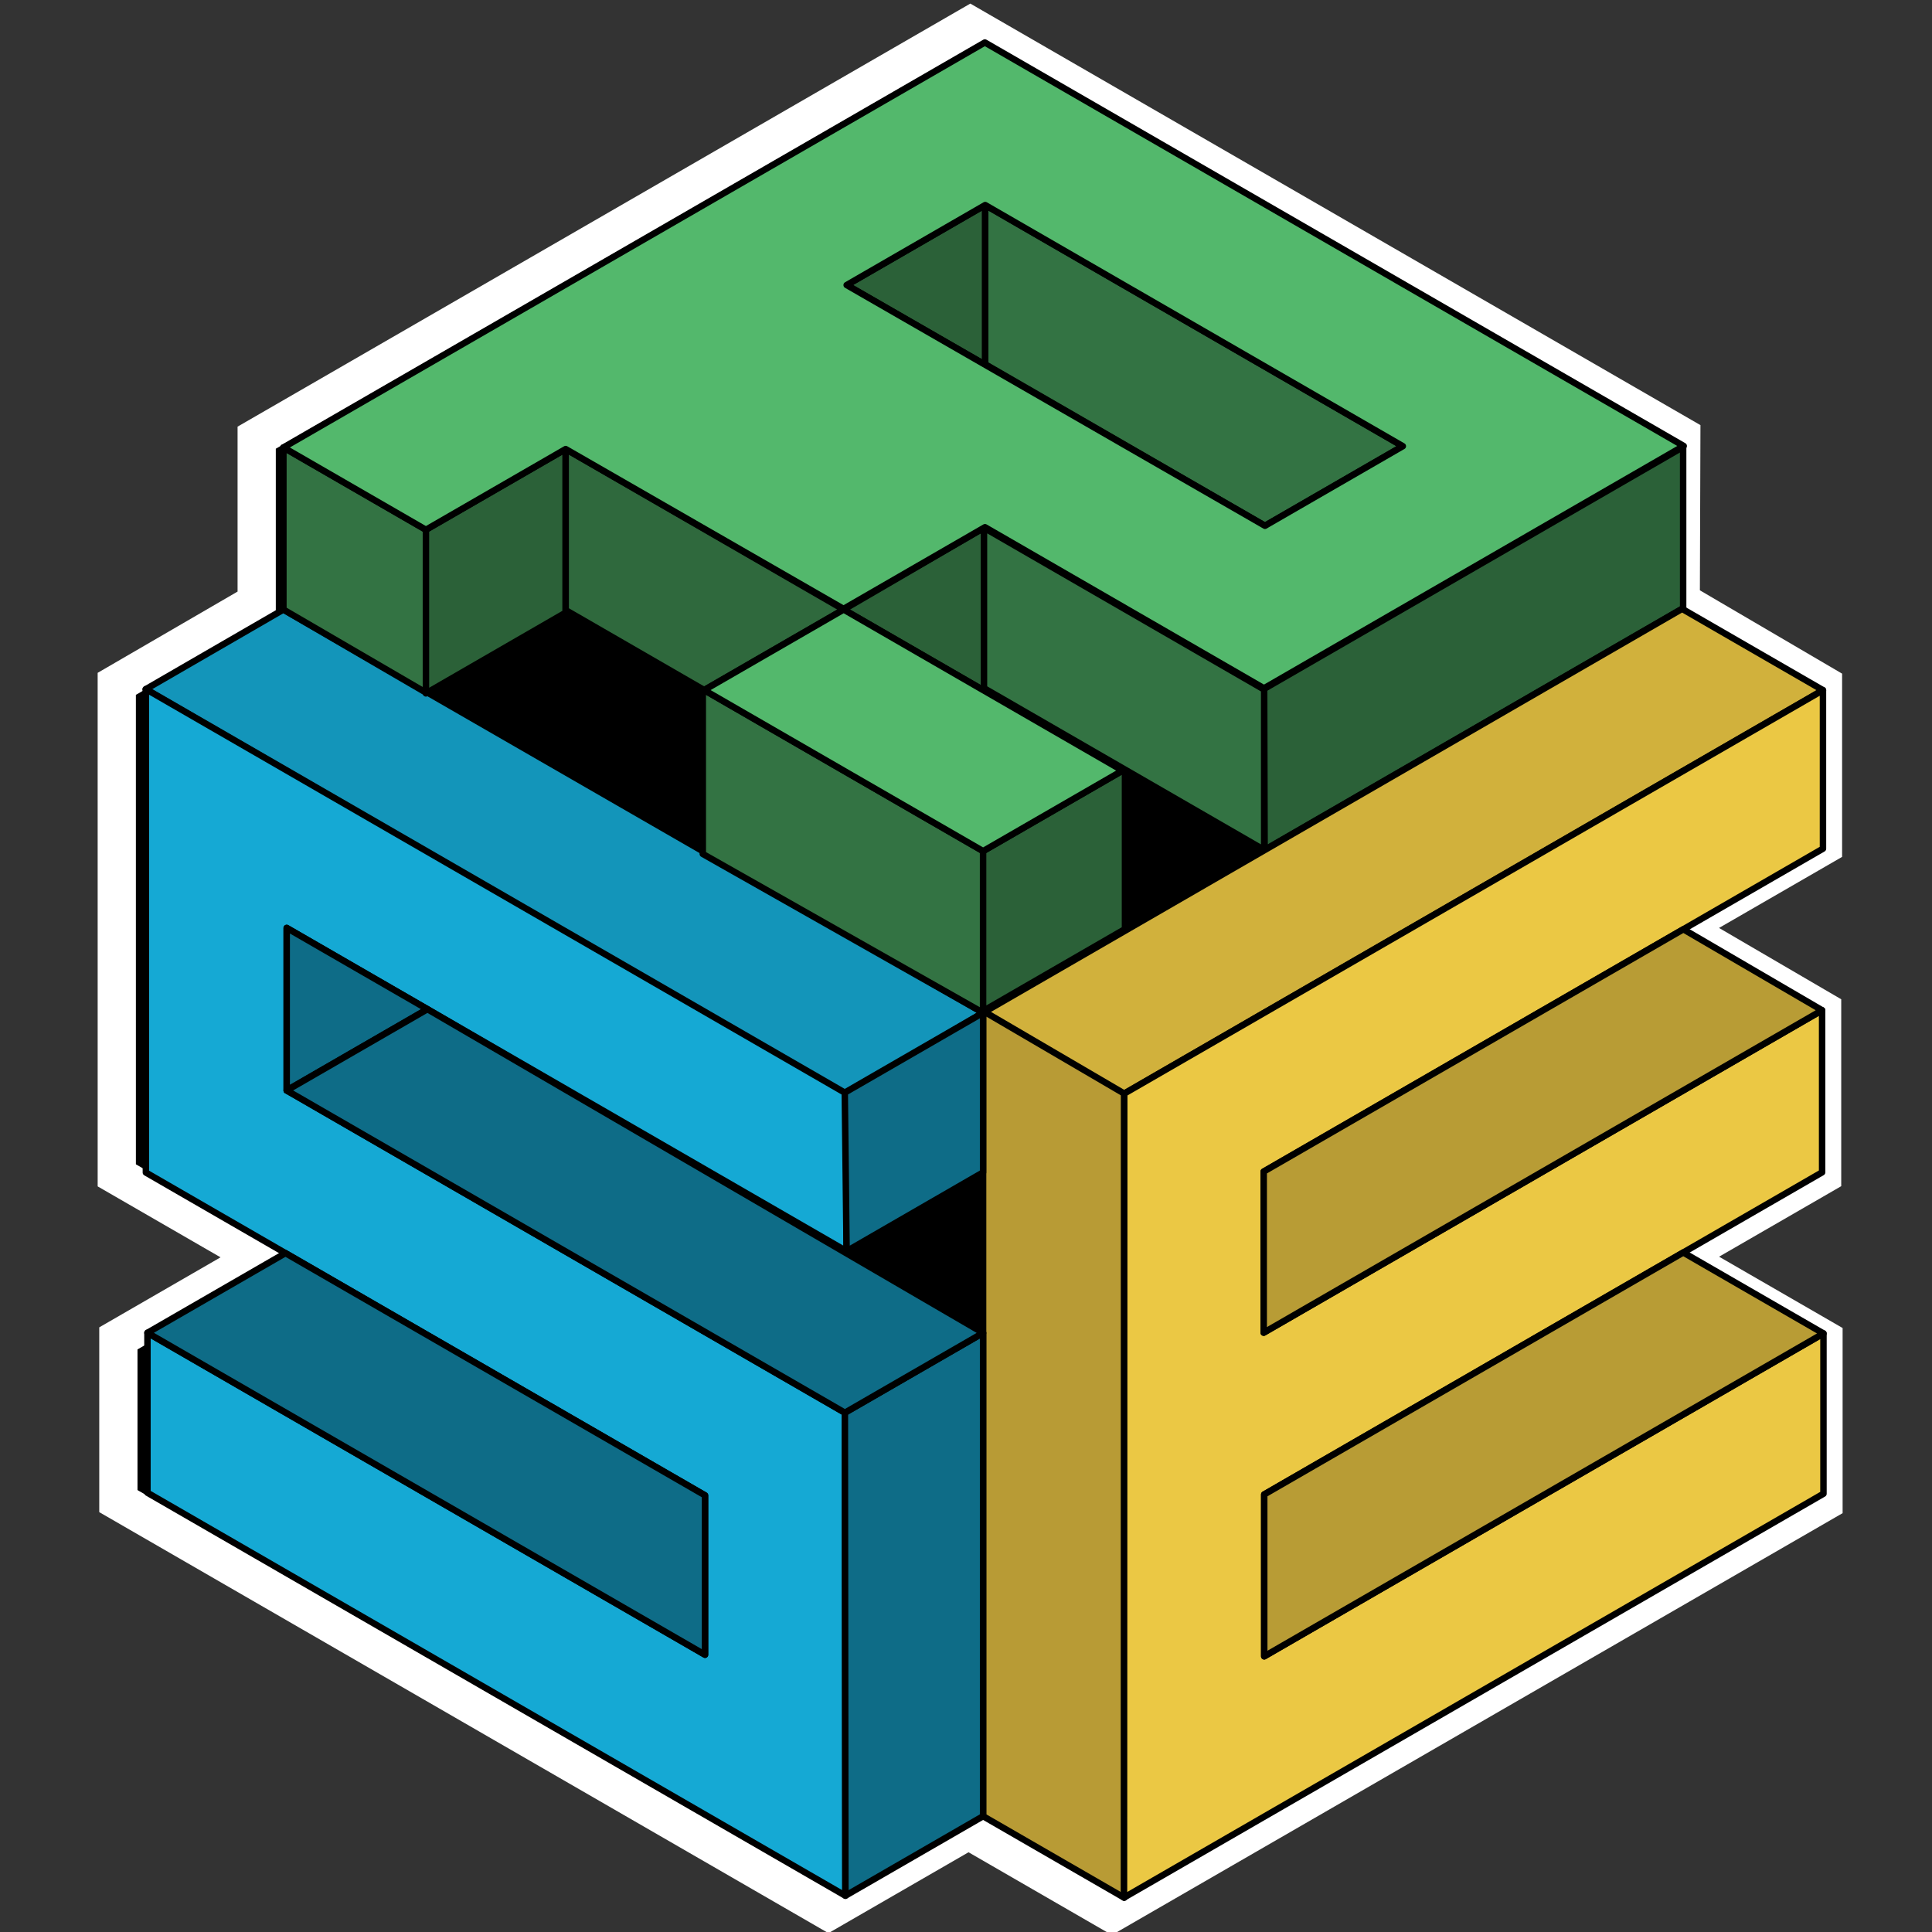 <?xml version="1.0" encoding="UTF-8" standalone="no"?>
<!-- Created with Inkscape (http://www.inkscape.org/) -->

<svg
   xmlns:dc="http://purl.org/dc/elements/1.1/"
   xmlns:cc="http://creativecommons.org/ns#"
   xmlns:rdf="http://www.w3.org/1999/02/22-rdf-syntax-ns#"
   xmlns:svg="http://www.w3.org/2000/svg"
   xmlns="http://www.w3.org/2000/svg"
   xmlns:sodipodi="http://sodipodi.sourceforge.net/DTD/sodipodi-0.dtd"
   xmlns:inkscape="http://www.inkscape.org/namespaces/inkscape"
   width="50"
   height="50"
   viewBox="0 0 13.229 13.229"
   version="1.1"
   id="svg3802"
   inkscape:export-filename="/home/ac1dwi/playground/RSE-Sheffield.github.io/assets/images/logo/rses-newlogo-2020.png"
   inkscape:export-xdpi="96"
   inkscape:export-ydpi="96"
   inkscape:version="0.92.4 (fd57863, 2020-04-02)"
   sodipodi:docname="raw-logo-50.svg">
  <rect x="0" y="0" width="13.229" height="13.229" fill="#333333" stroke="none"/>
  <defs
     id="defs3796" />
  <sodipodi:namedview
     id="base"
     pagecolor="#ffffff"
     bordercolor="#666666"
     borderopacity="1.0"
     inkscape:pageopacity="0.0"
     inkscape:pageshadow="2"
     inkscape:zoom="18.098958"
     inkscape:cx="43.237844"
     inkscape:cy="27.935191"
     inkscape:document-units="mm"
     inkscape:current-layer="layer1"
     showgrid="false"
     units="px"
     inkscape:window-width="3742"
     inkscape:window-height="2049"
     inkscape:window-x="98"
     inkscape:window-y="55"
     inkscape:window-maximized="1" />
  <g
     inkscape:label="Layer 1"
     inkscape:groupmode="layer"
     id="layer1"
     transform="translate(0,-283.771)">
    <g
       id="g3886"
       transform="matrix(0.149,0,0,0.149,0.778,283.773)">
      <g
         transform="matrix(0.332,0,0,0.332,-197.78,-45.335)"
         id="g3395">
        <path
           inkscape:export-ydpi="150"
           inkscape:export-xdpi="150"
           inkscape:connector-curvature="0"
           id="path3391"
           d="m 596.159,231.168 19.367,-11.248 v -22.826 l 98.78,-57.031 98.414,56.819 -0.08,22.852 19.692,11.538 v 22.32 l -19.66,11.351 19.539,11.405 v 22.824 l -19.553,11.289 19.744,11.399 v 22.572 l -98.499,56.868 -19.844,-11.457 -19.391,11.195 -98.288,-56.746 v -22.523 l 19.435,-11.22 -19.655,-11.348 z"
           style="fill:#000000;stroke:#ffffff;stroke-width:5.292;stroke-linecap:square;stroke-linejoin:miter;stroke-miterlimit:4;stroke-dasharray:none;stroke-opacity:1" />
        <g
           transform="matrix(0.298,0,0,0.298,-1425.208,31.999)"
           style="stroke:#000000;stroke-width:2.999;stroke-linejoin:round;stroke-miterlimit:4;stroke-dasharray:none"
           id="use3393">
          <path
             style="fill:#2b6138;fill-opacity:1;stroke:#000000;stroke-width:2.999;stroke-linecap:butt;stroke-linejoin:round;stroke-miterlimit:4;stroke-dasharray:none;stroke-opacity:1"
             d="m 7122.142,483.112 64.351,-37.153 v 74.187 z"
             id="path2364"
             inkscape:connector-curvature="0"
             inkscape:export-xdpi="150"
             inkscape:export-ydpi="150" />
          <path
             style="fill:#337343;fill-opacity:1;stroke:#000000;stroke-width:2.999;stroke-linecap:butt;stroke-linejoin:round;stroke-miterlimit:4;stroke-dasharray:none;stroke-opacity:1"
             d="m 7186.493,445.959 193.987,111.998 -64.039,36.973 -129.947,-75.025 z"
             id="path2366"
             inkscape:connector-curvature="0"
             inkscape:export-xdpi="150"
             inkscape:export-ydpi="150" />
          <path
             sodipodi:nodetypes="ccccc"
             inkscape:connector-curvature="0"
             id="path2368"
             d="m 6796.515,670.875 64,-37.031 325,187.282 -64,37.934 z"
             style="fill:#1395ba;fill-opacity:1;stroke:#000000;stroke-width:2.999;stroke-linecap:butt;stroke-linejoin:round;stroke-miterlimit:4;stroke-dasharray:none;stroke-opacity:1"
             inkscape:export-xdpi="150"
             inkscape:export-ydpi="150" />
          <path
             inkscape:connector-curvature="0"
             id="path2370"
             d="m 6860.515,633.845 v -75.288 l 66.5,38.394 v 75.635 z"
             style="fill:#337343;fill-opacity:1;stroke:#000000;stroke-width:2.995;stroke-linecap:butt;stroke-linejoin:round;stroke-miterlimit:4;stroke-dasharray:none;stroke-opacity:1"
             inkscape:export-xdpi="150"
             inkscape:export-ydpi="150" />
          <path
             inkscape:connector-curvature="0"
             id="path2372"
             d="m 6927.015,672.585 64.613,-37.304 v -75.985 l -64.916,37.479 v 76.013 z"
             style="fill:#2b6138;fill-opacity:1;stroke:#000000;stroke-width:2.999;stroke-linecap:butt;stroke-linejoin:round;stroke-miterlimit:4;stroke-dasharray:none;stroke-opacity:1"
             inkscape:export-xdpi="150"
             inkscape:export-ydpi="150" />
          <path
             inkscape:connector-curvature="0"
             id="path2374"
             d="m 6991.627,559.296 129.119,74.547 -64.787,37.405 -64.332,-37.142 z"
             style="fill:#2f693d;fill-opacity:1;stroke:#000000;stroke-width:2.999;stroke-linecap:butt;stroke-linejoin:round;stroke-miterlimit:4;stroke-dasharray:none;stroke-opacity:1"
             inkscape:export-xdpi="150"
             inkscape:export-ydpi="150" />
          <path
             inkscape:connector-curvature="0"
             id="path2376"
             d="m 7055.307,747.361 v -76.489 l 130.208,75.175 v 75.08 z"
             style="fill:#337343;fill-opacity:1;stroke:#000000;stroke-width:2.999;stroke-linecap:butt;stroke-linejoin:round;stroke-miterlimit:4;stroke-dasharray:none;stroke-opacity:1"
             inkscape:export-xdpi="150"
             inkscape:export-ydpi="150" />
          <path
             style="fill:#2b6138;fill-opacity:1;stroke:#000000;stroke-width:2.999;stroke-linecap:butt;stroke-linejoin:round;stroke-miterlimit:4;stroke-dasharray:none;stroke-opacity:1"
             d="m 7185.515,746.047 65.907,-38.051 v 74.268 l -65.907,38.051 z"
             id="path2378"
             inkscape:connector-curvature="0"
             inkscape:export-xdpi="150"
             inkscape:export-ydpi="150" />
          <path
             style="fill:#2b6138;fill-opacity:1;stroke:#000000;stroke-width:2.999;stroke-linecap:butt;stroke-linejoin:round;stroke-miterlimit:4;stroke-dasharray:none;stroke-opacity:1"
             d="m 7316.067,670.673 194.612,-112.359 v 74.921 l -194.407,112.241 z"
             id="path2380"
             inkscape:connector-curvature="0"
             inkscape:export-xdpi="150"
             inkscape:export-ydpi="150" />
          <path
             style="fill:#2b6138;fill-opacity:1;stroke:#000000;stroke-width:2.999;stroke-linecap:butt;stroke-linejoin:round;stroke-miterlimit:4;stroke-dasharray:none;stroke-opacity:1"
             d="m 7120.747,633.843 65.176,37.63 v -75.605 z"
             id="path2382"
             inkscape:connector-curvature="0"
             inkscape:export-xdpi="150"
             inkscape:export-ydpi="150" />
          <path
             style="fill:#337343;fill-opacity:1;stroke:#000000;stroke-width:2.999;stroke-linecap:butt;stroke-linejoin:round;stroke-miterlimit:4;stroke-dasharray:none;stroke-opacity:1"
             d="m 7185.923,595.868 130.145,75.139 v 74.496 l -130.145,-75.139 z"
             id="path2384"
             inkscape:connector-curvature="0"
             inkscape:export-xdpi="150"
             inkscape:export-ydpi="150" />
          <path
             style="fill:#d1b13c;fill-opacity:1;stroke:#000000;stroke-width:2.999;stroke-linecap:butt;stroke-linejoin:round;stroke-miterlimit:4;stroke-dasharray:none;stroke-opacity:1"
             d="m 7185.515,821.127 65.298,37.7 324.818,-187.534 -65.435,-37.779 z"
             id="path2386"
             inkscape:connector-curvature="0"
             inkscape:export-xdpi="150"
             inkscape:export-ydpi="150" />
          <path
             style="fill:#b89b35;fill-opacity:1;stroke:#000000;stroke-width:2.999;stroke-linecap:butt;stroke-linejoin:round;stroke-miterlimit:4;stroke-dasharray:none;stroke-opacity:1"
             d="m 7185.515,820.315 v 374.014 l 65.563,37.853 V 858.674 Z"
             id="path2388"
             inkscape:connector-curvature="0"
             inkscape:export-xdpi="150"
             inkscape:export-ydpi="150" />
          <path
             style="fill:#ebc844;fill-opacity:1;stroke:#000000;stroke-width:2.999;stroke-linecap:butt;stroke-linejoin:round;stroke-miterlimit:4;stroke-dasharray:none;stroke-opacity:1"
             d="m 7251.078,858.674 324.553,-187.381 v 73.622 l -259.776,149.982 v 74.828 l 259.376,-149.751 v 75.283 l -259.131,149.61 v 75.2 l 259.76,-149.973 v 74.451 l -324.891,187.576 z"
             id="path2390"
             inkscape:connector-curvature="0"
             inkscape:export-xdpi="150"
             inkscape:export-ydpi="150" />
          <path
             style="fill:#b89c35;fill-opacity:1;stroke:#000000;stroke-width:2.999;stroke-linecap:butt;stroke-linejoin:round;stroke-miterlimit:4;stroke-dasharray:none;stroke-opacity:1"
             d="m 7575.231,819.973 -259.376,149.751 v -74.828 l 194.928,-112.541 z"
             id="path2392"
             inkscape:connector-curvature="0"
             inkscape:export-xdpi="150"
             inkscape:export-ydpi="150" />
          <path
             style="fill:#b89c35;fill-opacity:1;stroke:#000000;stroke-width:2.999;stroke-linecap:butt;stroke-linejoin:round;stroke-miterlimit:4;stroke-dasharray:none;stroke-opacity:1"
             d="m 7575.86,970.093 -65.125,-37.6 -194.635,112.373 v 75.2 z"
             id="path2394"
             inkscape:connector-curvature="0"
             inkscape:export-xdpi="150"
             inkscape:export-ydpi="150" />
          <path
             style="fill:#15a9d4;fill-opacity:1;stroke:#000000;stroke-width:2.999;stroke-linecap:butt;stroke-linejoin:round;stroke-miterlimit:4;stroke-dasharray:none;stroke-opacity:1"
             d="m 7121.556,1231.256 -324.194,-187.173 v -74.291 l 258.99,149.528 v -74.02 L 6796.634,895.352 V 670.806 l 325.478,187.915 v 73.163 l -260.068,-150.15 v 75.479 l 259.273,149.691 z"
             id="path2396"
             inkscape:connector-curvature="0"
             inkscape:export-xdpi="150"
             inkscape:export-ydpi="150" />
          <path
             style="fill:#0e6c87;fill-opacity:1;stroke:#000000;stroke-width:2.999;stroke-linecap:butt;stroke-linejoin:round;stroke-miterlimit:4;stroke-dasharray:none;stroke-opacity:1"
             d="m 6797.362,969.792 64.103,-37.01 194.887,112.518 v 74.02 z"
             id="path2398"
             inkscape:connector-curvature="0"
             inkscape:export-xdpi="150"
             inkscape:export-ydpi="150" />
          <path
             style="fill:#0e6c87;fill-opacity:1;stroke:#000000;stroke-width:2.999;stroke-linecap:butt;stroke-linejoin:round;stroke-miterlimit:4;stroke-dasharray:none;stroke-opacity:1"
             d="m 6862.044,857.213 v -75.479 l 65.367,37.739 z"
             id="path2400"
             inkscape:connector-curvature="0"
             inkscape:export-xdpi="150"
             inkscape:export-ydpi="150" />
          <path
             inkscape:connector-curvature="0"
             id="path2402"
             d="m 7121.317,1006.904 64.198,-37.064 v 224.489 l -63.959,36.927 z"
             style="fill:#0e6c87;fill-opacity:1;stroke:#000000;stroke-width:2.999;stroke-linecap:butt;stroke-linejoin:round;stroke-miterlimit:4;stroke-dasharray:none;stroke-opacity:1"
             inkscape:export-xdpi="150"
             inkscape:export-ydpi="150" />
          <path
             inkscape:connector-curvature="0"
             id="path2404"
             d="m 7121.317,1006.904 -259.273,-149.691 65.367,-37.739 258.104,150.366 z"
             style="fill:#0e6c87;fill-opacity:1;stroke:#000000;stroke-width:2.999;stroke-linecap:butt;stroke-linejoin:round;stroke-miterlimit:4;stroke-dasharray:none;stroke-opacity:1"
             inkscape:export-xdpi="150"
             inkscape:export-ydpi="150" />
          <path
             inkscape:connector-curvature="0"
             id="path2406"
             d="m 7122.112,931.884 63.403,-36.605 v -74.152 l -64.258,37.1 z"
             style="fill:#0e6c87;fill-opacity:1;stroke:#000000;stroke-width:2.999;stroke-linecap:butt;stroke-linejoin:round;stroke-miterlimit:4;stroke-dasharray:none;stroke-opacity:1"
             inkscape:export-xdpi="150"
             inkscape:export-ydpi="150" />
          <path
             id="path2408"
             d="m 7186.333,370.446 -118.015,68.136 -207.805,119.976 66.197,38.219 64.916,-37.478 129.074,74.228 65.688,-37.926 129.594,74.82 194.961,-112.561 z m -65.633,263.08 -0.254,0.146 0.299,0.172 0.256,-0.146 z m 0.045,0.318 -64.787,37.406 129.557,74.797 64.787,-37.404 z m 65.748,-187.885 193.986,112 -64.039,36.973 -194.299,-111.818 z"
             style="fill:#53b86c;fill-opacity:1;stroke:#000000;stroke-width:2.995;stroke-linecap:butt;stroke-linejoin:round;stroke-miterlimit:4;stroke-dasharray:none;stroke-opacity:1"
             inkscape:connector-curvature="0"
             sodipodi:nodetypes="ccccccccccccccccccccccccc"
             inkscape:export-xdpi="150"
             inkscape:export-ydpi="150" />
        </g>
      </g>
    </g>
  </g>
</svg>
